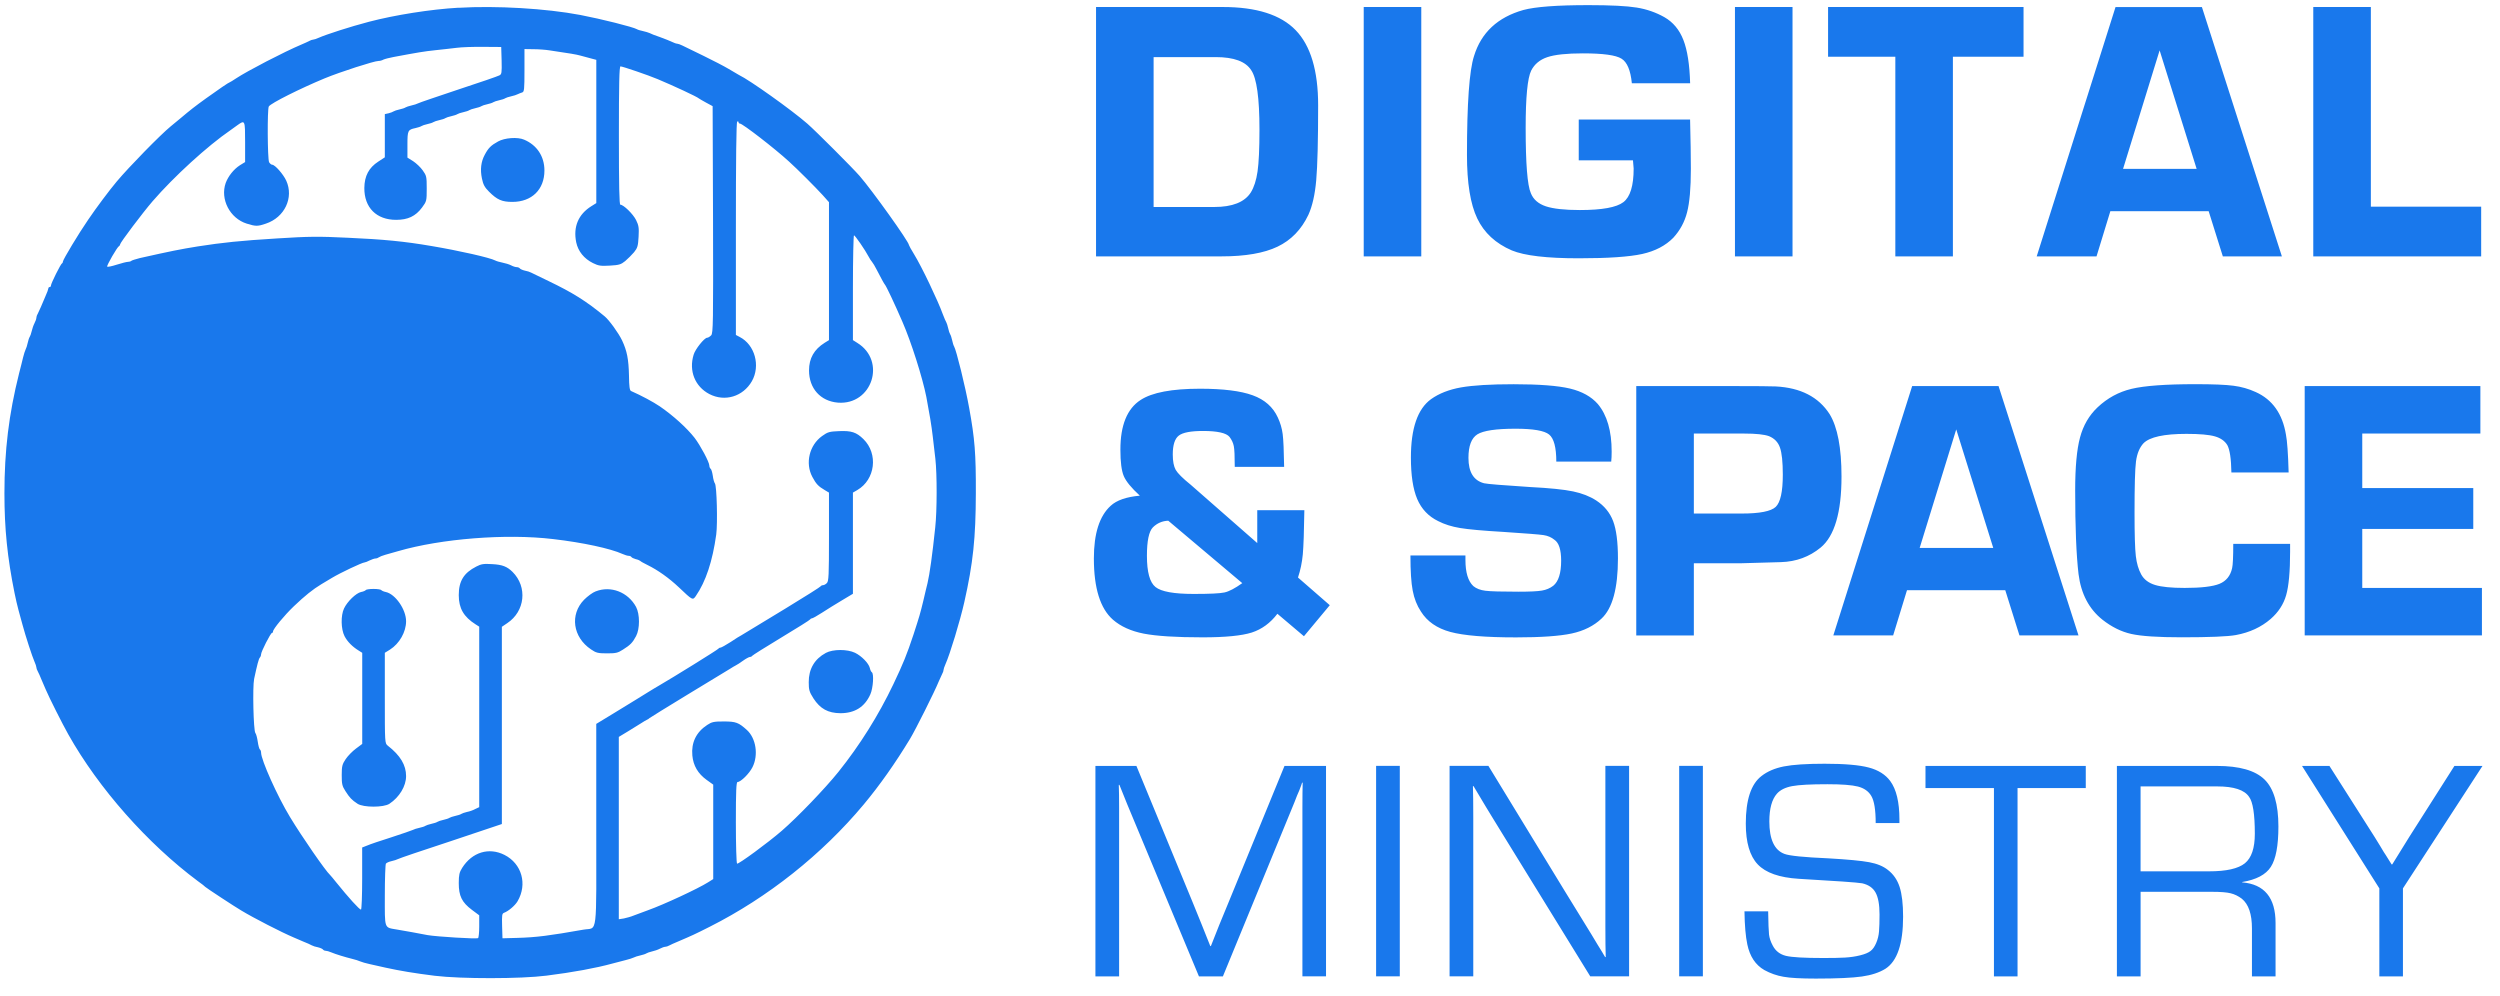 <svg width="113" height="45" viewBox="0 0 113 45" fill="none" xmlns="http://www.w3.org/2000/svg">
<path d="M20.731 0.348C19.463 0.42 17.845 0.678 16.673 0.985C15.825 1.208 14.762 1.551 14.407 1.707C14.305 1.755 14.191 1.791 14.154 1.791C14.117 1.791 14.04 1.816 13.98 1.851C13.926 1.881 13.769 1.953 13.637 2.008C12.826 2.35 11.185 3.204 10.674 3.541C10.53 3.637 10.403 3.715 10.391 3.715C10.354 3.715 9.85 4.058 9.309 4.449C8.81 4.809 8.594 4.978 8.167 5.339C8.028 5.454 7.83 5.622 7.715 5.712C7.246 6.097 5.839 7.534 5.274 8.207C4.931 8.616 4.36 9.379 3.981 9.938C3.566 10.539 2.845 11.736 2.845 11.82C2.845 11.857 2.827 11.892 2.803 11.904C2.743 11.929 2.304 12.812 2.304 12.902C2.304 12.944 2.279 12.974 2.244 12.974C2.214 12.974 2.184 13.004 2.184 13.041C2.184 13.071 2.13 13.227 2.057 13.383C1.991 13.54 1.896 13.763 1.847 13.877C1.798 13.991 1.733 14.135 1.703 14.19C1.666 14.249 1.643 14.328 1.643 14.37C1.643 14.412 1.606 14.521 1.558 14.611C1.511 14.701 1.456 14.864 1.432 14.971C1.408 15.079 1.366 15.194 1.342 15.229C1.318 15.259 1.276 15.386 1.252 15.5C1.229 15.614 1.186 15.746 1.156 15.8C1.132 15.848 1.078 16.011 1.042 16.161C1.005 16.311 0.928 16.635 0.861 16.883C0.398 18.729 0.2 20.37 0.2 22.3C0.2 23.888 0.332 25.198 0.657 26.803C0.705 27.049 0.789 27.404 0.838 27.584C0.887 27.765 0.97 28.066 1.019 28.245C1.15 28.739 1.463 29.694 1.56 29.911C1.607 30.013 1.644 30.127 1.644 30.163C1.644 30.2 1.668 30.278 1.704 30.337C1.734 30.392 1.818 30.571 1.884 30.74C1.957 30.902 2.035 31.095 2.065 31.161C2.222 31.534 2.829 32.737 3.087 33.194C4.458 35.635 6.671 38.135 8.949 39.831C9.118 39.95 9.262 40.065 9.28 40.089C9.316 40.131 10.615 40.985 10.903 41.153C11.469 41.496 12.737 42.146 13.278 42.374C13.345 42.404 13.536 42.483 13.699 42.555C13.868 42.621 14.042 42.699 14.09 42.729C14.144 42.759 14.27 42.801 14.378 42.819C14.48 42.843 14.582 42.891 14.601 42.921C14.625 42.951 14.673 42.975 14.721 42.975C14.768 42.975 14.877 43.005 14.973 43.047C15.172 43.131 15.586 43.258 15.924 43.342C16.055 43.372 16.218 43.426 16.284 43.456C16.349 43.486 16.542 43.541 16.705 43.576C16.874 43.613 17.199 43.685 17.427 43.738C18.082 43.882 18.738 43.991 19.651 44.105C20.842 44.249 23.535 44.249 24.702 44.099C25.892 43.949 26.938 43.757 27.677 43.553C27.858 43.505 28.129 43.433 28.279 43.396C28.428 43.36 28.591 43.307 28.639 43.282C28.693 43.252 28.825 43.21 28.939 43.186C29.053 43.161 29.18 43.119 29.21 43.096C29.246 43.072 29.361 43.029 29.468 43.006C29.576 42.983 29.739 42.928 29.828 42.88C29.918 42.831 30.027 42.795 30.069 42.795C30.111 42.795 30.189 42.771 30.25 42.736C30.304 42.706 30.49 42.621 30.652 42.555C31.272 42.29 31.392 42.237 32.084 41.887C34.705 40.565 37.158 38.617 39.04 36.362C39.762 35.496 40.465 34.499 41.132 33.399C41.373 33.002 42.239 31.277 42.431 30.802C42.49 30.67 42.557 30.514 42.587 30.459C42.624 30.399 42.647 30.321 42.647 30.285C42.647 30.25 42.684 30.134 42.731 30.032C42.942 29.564 43.399 28.049 43.585 27.225C43.987 25.44 44.102 24.321 44.108 22.296C44.114 20.498 44.06 19.831 43.808 18.448C43.634 17.475 43.224 15.82 43.123 15.653C43.098 15.617 43.063 15.497 43.038 15.383C43.014 15.268 42.972 15.142 42.949 15.112C42.924 15.075 42.882 14.956 42.859 14.841C42.835 14.727 42.792 14.601 42.774 14.571C42.75 14.534 42.678 14.372 42.618 14.21C42.395 13.591 41.662 12.052 41.313 11.487C41.187 11.283 41.085 11.097 41.085 11.078C41.085 10.928 39.419 8.601 38.854 7.952C38.517 7.567 36.876 5.926 36.491 5.589C35.788 4.976 33.894 3.623 33.389 3.382C33.341 3.358 33.136 3.238 32.938 3.117C32.739 2.997 32.228 2.733 31.796 2.522C31.369 2.318 30.936 2.107 30.845 2.059C30.749 2.011 30.641 1.974 30.605 1.974C30.562 1.974 30.466 1.938 30.382 1.897C30.297 1.856 30.057 1.758 29.841 1.68C29.625 1.608 29.408 1.524 29.36 1.494C29.305 1.47 29.173 1.428 29.059 1.404C28.945 1.381 28.825 1.345 28.788 1.32C28.632 1.224 27.177 0.857 26.233 0.677C24.687 0.382 22.415 0.25 20.731 0.352V0.348ZM22.673 2.735C22.685 3.294 22.678 3.355 22.571 3.408C22.504 3.445 21.675 3.733 20.719 4.045C19.769 4.364 18.945 4.641 18.897 4.671C18.843 4.701 18.711 4.743 18.597 4.767C18.483 4.792 18.363 4.834 18.326 4.857C18.296 4.881 18.17 4.924 18.056 4.947C17.942 4.97 17.822 5.013 17.785 5.037C17.755 5.061 17.653 5.097 17.562 5.121L17.394 5.158V7.111L17.099 7.304C16.672 7.58 16.474 7.954 16.468 8.495C16.462 9.385 17.015 9.937 17.905 9.937C18.434 9.937 18.783 9.776 19.077 9.379C19.281 9.102 19.288 9.084 19.288 8.525C19.288 7.966 19.275 7.942 19.107 7.701C19.01 7.562 18.812 7.376 18.674 7.286L18.416 7.124V6.541C18.416 5.898 18.434 5.862 18.776 5.79C18.891 5.765 19.017 5.723 19.047 5.7C19.084 5.675 19.203 5.633 19.317 5.61C19.432 5.587 19.558 5.543 19.588 5.52C19.625 5.496 19.744 5.454 19.859 5.43C19.973 5.407 20.099 5.364 20.129 5.34C20.166 5.316 20.285 5.274 20.4 5.251C20.514 5.227 20.64 5.184 20.67 5.161C20.707 5.136 20.826 5.094 20.941 5.071C21.055 5.048 21.181 5.005 21.211 4.981C21.248 4.957 21.368 4.915 21.482 4.891C21.596 4.868 21.722 4.825 21.752 4.802C21.789 4.777 21.909 4.735 22.023 4.712C22.137 4.689 22.264 4.645 22.293 4.622C22.33 4.598 22.45 4.555 22.564 4.532C22.678 4.509 22.805 4.466 22.834 4.442C22.871 4.418 22.991 4.376 23.105 4.353C23.219 4.329 23.351 4.286 23.405 4.256C23.453 4.232 23.544 4.196 23.604 4.178C23.694 4.149 23.706 4.047 23.706 3.181V2.218L24.115 2.224C24.338 2.224 24.668 2.248 24.849 2.278C25.787 2.417 26.04 2.459 26.232 2.512C26.346 2.542 26.557 2.596 26.701 2.638L26.953 2.705V9.18L26.731 9.319C26.142 9.686 25.901 10.25 26.045 10.954C26.13 11.357 26.4 11.694 26.803 11.892C27.049 12.012 27.145 12.031 27.56 12.006C27.975 11.982 28.064 11.959 28.257 11.802C28.377 11.7 28.558 11.52 28.66 11.4C28.816 11.207 28.841 11.117 28.864 10.702C28.887 10.288 28.869 10.191 28.75 9.945C28.611 9.669 28.184 9.253 28.04 9.253C27.992 9.253 27.974 8.436 27.974 6.127C27.974 3.817 27.991 3 28.046 3C28.135 3 29.302 3.397 29.729 3.578C30.474 3.89 31.514 4.377 31.58 4.443C31.598 4.461 31.749 4.545 31.911 4.636L32.211 4.798L32.229 9.921C32.241 14.622 32.234 15.055 32.145 15.157C32.085 15.217 32.006 15.266 31.964 15.266C31.838 15.266 31.423 15.783 31.351 16.036C31.128 16.77 31.417 17.473 32.06 17.81C32.763 18.177 33.587 17.924 33.984 17.232C34.381 16.535 34.123 15.584 33.431 15.229L33.262 15.14V10.335C33.262 7.197 33.28 5.52 33.322 5.496C33.359 5.478 33.382 5.49 33.382 5.52C33.382 5.557 33.412 5.587 33.449 5.587C33.563 5.587 35.005 6.699 35.661 7.3C36.04 7.642 36.851 8.454 37.187 8.821L37.47 9.139V15.374L37.277 15.493C36.796 15.794 36.568 16.196 36.568 16.744C36.568 17.556 37.084 18.133 37.873 18.199C39.418 18.319 40.074 16.317 38.751 15.499L38.552 15.373V13.004C38.552 11.699 38.577 10.636 38.6 10.636C38.648 10.636 39.111 11.309 39.261 11.598C39.303 11.683 39.375 11.791 39.417 11.839C39.459 11.887 39.549 12.037 39.615 12.169C39.819 12.566 39.965 12.83 39.995 12.861C40.055 12.921 40.427 13.709 40.789 14.544C41.185 15.452 41.697 17.063 41.871 17.942C42.015 18.699 42.105 19.247 42.159 19.715C42.196 19.998 42.243 20.461 42.279 20.743C42.356 21.429 42.356 23.082 42.273 23.834C42.141 25.09 42.02 25.956 41.924 26.358C41.887 26.49 41.81 26.839 41.738 27.14C41.587 27.76 41.569 27.82 41.293 28.673C40.986 29.599 40.83 29.978 40.38 30.927C39.712 32.328 38.865 33.68 37.897 34.889C37.289 35.646 36.045 36.939 35.336 37.552C34.705 38.099 33.375 39.073 33.316 39.037C33.286 39.019 33.261 38.183 33.261 37.173C33.261 35.736 33.279 35.346 33.339 35.346C33.483 35.346 33.868 34.967 34.012 34.678C34.288 34.132 34.174 33.373 33.759 32.995C33.386 32.658 33.26 32.61 32.719 32.61C32.268 32.61 32.178 32.628 31.967 32.767C31.468 33.092 31.24 33.566 31.294 34.149C31.336 34.606 31.547 34.967 31.937 35.249L32.238 35.465V39.734L32.009 39.878C31.553 40.167 30.002 40.888 29.292 41.141C29.046 41.231 28.745 41.345 28.631 41.387C28.517 41.435 28.318 41.489 28.199 41.514L27.97 41.55V33.308L28.397 33.05C28.631 32.905 28.89 32.742 28.98 32.689C29.07 32.629 29.184 32.563 29.233 32.538C29.281 32.521 29.335 32.484 29.353 32.461C29.371 32.443 30.165 31.95 31.115 31.373C32.065 30.795 32.919 30.279 33.008 30.224C33.098 30.165 33.212 30.098 33.261 30.074C33.31 30.049 33.46 29.959 33.586 29.863C33.712 29.773 33.857 29.694 33.899 29.694C33.941 29.694 33.983 29.67 33.995 29.647C34.007 29.623 34.596 29.25 35.306 28.823C36.015 28.396 36.611 28.023 36.616 27.999C36.629 27.975 36.664 27.951 36.694 27.951C36.73 27.951 36.935 27.837 37.157 27.693C37.38 27.549 37.783 27.296 38.059 27.134L38.552 26.839V22.265L38.751 22.15C39.562 21.676 39.706 20.515 39.027 19.848C38.709 19.535 38.48 19.463 37.927 19.487C37.488 19.505 37.416 19.524 37.157 19.71C36.58 20.125 36.388 20.936 36.718 21.556C36.887 21.874 36.989 21.983 37.277 22.151L37.47 22.266V24.262C37.47 25.999 37.458 26.276 37.374 26.354C37.326 26.408 37.247 26.45 37.2 26.45C37.157 26.45 37.11 26.474 37.097 26.498C37.092 26.522 36.37 26.979 35.499 27.508C34.633 28.031 33.846 28.512 33.755 28.566C33.665 28.625 33.556 28.692 33.508 28.716C33.461 28.734 33.243 28.873 33.027 29.017C32.811 29.155 32.6 29.275 32.558 29.275C32.522 29.275 32.481 29.3 32.468 29.323C32.456 29.36 30.382 30.646 29.788 30.988C29.728 31.018 29.505 31.157 29.288 31.289C29.078 31.421 28.844 31.559 28.784 31.601C28.718 31.644 28.28 31.909 27.811 32.197L26.951 32.72V37.277C26.951 42.472 27.023 41.906 26.374 42.02C24.835 42.291 24.245 42.37 23.373 42.393L22.712 42.411L22.695 41.852C22.683 41.365 22.689 41.293 22.785 41.257C22.983 41.184 23.278 40.932 23.392 40.74C23.849 39.965 23.585 39.038 22.803 38.642C22.101 38.287 21.342 38.516 20.892 39.225C20.765 39.429 20.736 39.538 20.736 39.917C20.736 40.495 20.874 40.783 21.331 41.126L21.661 41.372V41.876C21.661 42.147 21.637 42.387 21.607 42.405C21.535 42.447 19.749 42.339 19.329 42.267C19.142 42.23 18.824 42.17 18.626 42.135C18.427 42.099 18.121 42.045 17.94 42.015C17.352 41.913 17.394 42.02 17.394 40.469C17.394 39.718 17.418 39.075 17.442 39.038C17.465 39.001 17.58 38.948 17.694 38.924C17.808 38.899 17.94 38.857 17.995 38.827C18.042 38.797 19.119 38.43 20.387 38.016L22.684 37.246V28.331L22.924 28.169C23.736 27.633 23.85 26.528 23.165 25.848C22.919 25.608 22.708 25.523 22.251 25.499C21.854 25.474 21.752 25.493 21.529 25.608C20.964 25.896 20.736 26.263 20.736 26.9C20.736 27.496 20.958 27.88 21.5 28.223L21.661 28.325V36.483L21.481 36.568C21.384 36.622 21.216 36.682 21.108 36.7C21 36.724 20.885 36.766 20.85 36.789C20.82 36.814 20.694 36.856 20.579 36.879C20.465 36.902 20.345 36.946 20.309 36.969C20.279 36.993 20.152 37.035 20.038 37.059C19.924 37.082 19.804 37.125 19.768 37.149C19.738 37.173 19.611 37.215 19.497 37.238C19.383 37.262 19.263 37.305 19.227 37.328C19.197 37.353 19.07 37.395 18.956 37.418C18.842 37.441 18.71 37.484 18.656 37.514C18.608 37.539 18.174 37.688 17.693 37.845C17.212 37.996 16.72 38.163 16.599 38.217L16.37 38.307V39.714C16.37 40.484 16.346 41.115 16.316 41.115C16.244 41.115 15.745 40.561 15.197 39.882C15.065 39.713 14.939 39.569 14.921 39.551C14.717 39.37 13.646 37.819 13.112 36.936C12.534 35.986 11.801 34.344 11.801 34.02C11.801 33.96 11.777 33.893 11.747 33.876C11.717 33.851 11.675 33.695 11.65 33.521C11.626 33.352 11.578 33.171 11.542 33.13C11.457 33.022 11.41 31.056 11.487 30.683C11.626 30.04 11.691 29.782 11.746 29.721C11.776 29.691 11.8 29.625 11.8 29.577C11.8 29.457 12.232 28.609 12.293 28.609C12.318 28.609 12.341 28.579 12.341 28.542C12.341 28.434 12.852 27.815 13.279 27.406C13.79 26.919 14.145 26.636 14.523 26.408C14.685 26.311 14.902 26.18 15.004 26.12C15.384 25.891 16.375 25.422 16.478 25.422C16.508 25.422 16.616 25.38 16.706 25.332C16.803 25.285 16.923 25.243 16.977 25.243C17.025 25.243 17.091 25.218 17.128 25.188C17.158 25.164 17.29 25.111 17.423 25.074C17.556 25.038 17.813 24.965 17.994 24.912C19.935 24.347 22.875 24.113 24.998 24.366C26.345 24.522 27.594 24.793 28.137 25.039C28.239 25.086 28.365 25.123 28.413 25.123C28.467 25.123 28.521 25.147 28.539 25.177C28.557 25.207 28.648 25.249 28.738 25.274C28.827 25.291 28.918 25.334 28.936 25.351C28.954 25.376 29.105 25.46 29.266 25.538C29.73 25.766 30.234 26.121 30.691 26.553C31.304 27.137 31.311 27.137 31.448 26.944C31.905 26.283 32.206 25.368 32.374 24.159C32.441 23.655 32.399 21.959 32.314 21.851C32.284 21.814 32.237 21.658 32.218 21.502C32.194 21.345 32.151 21.201 32.116 21.183C32.086 21.159 32.062 21.099 32.062 21.045C32.062 20.889 31.659 20.137 31.394 19.789C31.045 19.344 30.438 18.791 29.825 18.369C29.512 18.159 29.008 17.888 28.52 17.672C28.46 17.642 28.436 17.468 28.43 16.975C28.413 16.23 28.341 15.863 28.118 15.387C27.961 15.056 27.535 14.467 27.331 14.299C26.494 13.607 25.888 13.229 24.787 12.7C24.408 12.514 24.053 12.346 24.005 12.321C23.951 12.291 23.825 12.249 23.717 12.231C23.615 12.207 23.513 12.159 23.494 12.129C23.47 12.1 23.41 12.075 23.356 12.075C23.301 12.075 23.181 12.039 23.097 11.991C23.013 11.949 22.839 11.894 22.712 11.871C22.593 11.847 22.442 11.805 22.388 11.775C22.154 11.648 20.752 11.33 19.496 11.119C18.27 10.909 17.332 10.819 15.738 10.747C14.38 10.68 13.959 10.687 12.522 10.777C10.862 10.879 10.063 10.963 8.945 11.137C8.128 11.269 7.736 11.348 6.317 11.666C6.131 11.714 5.957 11.768 5.933 11.792C5.908 11.817 5.843 11.835 5.788 11.835C5.734 11.835 5.506 11.889 5.284 11.961C5.062 12.033 4.863 12.075 4.845 12.051C4.808 12.014 5.302 11.155 5.38 11.125C5.405 11.113 5.428 11.077 5.428 11.047C5.428 10.97 6.444 9.623 6.895 9.099C7.868 7.975 9.377 6.598 10.419 5.883C10.491 5.835 10.635 5.732 10.737 5.654C11.074 5.414 11.079 5.431 11.079 6.424V7.325L10.845 7.469C10.563 7.65 10.317 7.963 10.202 8.269C9.944 9.003 10.389 9.868 11.153 10.108C11.562 10.235 11.646 10.235 12.018 10.108C12.867 9.825 13.287 8.936 12.939 8.167C12.807 7.878 12.428 7.445 12.301 7.445C12.259 7.445 12.199 7.391 12.163 7.331C12.091 7.192 12.078 4.926 12.15 4.812C12.247 4.661 13.57 4 14.67 3.543C15.385 3.248 16.913 2.756 17.104 2.756C17.171 2.756 17.266 2.732 17.327 2.696C17.387 2.666 17.598 2.612 17.791 2.576C18.878 2.372 19.161 2.324 19.679 2.269C19.992 2.239 20.424 2.185 20.641 2.161C20.858 2.131 21.399 2.113 21.843 2.118L22.655 2.124L22.673 2.737V2.735ZM22.511 6.396C22.192 6.57 22.072 6.691 21.91 6.997C21.741 7.31 21.699 7.664 21.783 8.067C21.838 8.337 21.903 8.464 22.102 8.662C22.469 9.029 22.685 9.126 23.159 9.126C24.038 9.126 24.608 8.567 24.608 7.707C24.608 7.069 24.271 6.558 23.688 6.312C23.4 6.185 22.81 6.227 22.51 6.396H22.511ZM16.529 26.675C16.511 26.7 16.415 26.742 16.318 26.759C16.095 26.807 15.698 27.186 15.549 27.505C15.399 27.823 15.41 28.436 15.573 28.755C15.705 29.008 15.928 29.23 16.211 29.405L16.373 29.507V33.625L16.09 33.836C15.934 33.95 15.723 34.166 15.626 34.31C15.47 34.544 15.446 34.628 15.446 35.032C15.446 35.435 15.463 35.525 15.614 35.759C15.807 36.06 15.897 36.156 16.161 36.33C16.425 36.504 17.345 36.504 17.603 36.33C18.055 36.03 18.355 35.531 18.355 35.08C18.355 34.581 18.097 34.148 17.526 33.703C17.394 33.594 17.394 33.588 17.394 31.55V29.506L17.628 29.362C18.055 29.091 18.355 28.562 18.355 28.081C18.355 27.546 17.868 26.848 17.435 26.758C17.345 26.741 17.254 26.698 17.236 26.674C17.219 26.644 17.062 26.62 16.881 26.62C16.701 26.62 16.544 26.644 16.527 26.674L16.529 26.675ZM26.924 26.73C26.792 26.777 26.557 26.952 26.4 27.109C25.75 27.776 25.889 28.799 26.713 29.352C26.941 29.508 27.026 29.532 27.428 29.532C27.831 29.532 27.922 29.515 28.155 29.364C28.492 29.153 28.595 29.046 28.751 28.751C28.925 28.426 28.925 27.765 28.751 27.434C28.39 26.766 27.609 26.46 26.924 26.731V26.73ZM37.325 29.514C36.82 29.784 36.55 30.241 36.555 30.836C36.555 31.179 36.58 31.269 36.766 31.564C37.073 32.038 37.427 32.231 37.987 32.237C38.636 32.237 39.087 31.954 39.34 31.383C39.466 31.107 39.508 30.445 39.406 30.385C39.376 30.367 39.334 30.283 39.316 30.192C39.262 29.976 38.944 29.651 38.649 29.507C38.299 29.338 37.651 29.338 37.326 29.512L37.325 29.514ZM49.541 11.588V0.317H55.27C56.791 0.317 57.889 0.666 58.564 1.364C59.242 2.063 59.58 3.195 59.58 4.761C59.58 6.326 59.551 7.5 59.493 8.149C59.436 8.798 59.317 9.32 59.138 9.712C58.822 10.377 58.357 10.857 57.743 11.15C57.131 11.442 56.289 11.588 55.218 11.588H49.54H49.541ZM52.143 9.356H54.883C55.704 9.356 56.255 9.138 56.536 8.7C56.682 8.464 56.784 8.148 56.841 7.754C56.898 7.358 56.928 6.726 56.928 5.859C56.928 4.429 56.803 3.534 56.556 3.175C56.306 2.779 55.771 2.581 54.95 2.581H52.143V9.358V9.356ZM64.242 0.318V11.588H61.64V0.317H64.242V0.318ZM71.358 5.403H76.392C76.415 6.327 76.427 7.071 76.427 7.635C76.427 8.502 76.37 9.157 76.256 9.596C76.144 10.034 75.936 10.416 75.635 10.745C75.283 11.104 74.814 11.349 74.228 11.48C73.643 11.609 72.688 11.675 71.359 11.675C69.916 11.675 68.907 11.556 68.335 11.319C67.602 11.004 67.081 10.522 66.771 9.873C66.461 9.224 66.307 8.27 66.307 7.008C66.307 4.677 66.413 3.184 66.627 2.53C66.952 1.473 67.696 0.779 68.859 0.451C69.398 0.306 70.377 0.232 71.798 0.232C72.801 0.232 73.528 0.269 73.979 0.342C74.43 0.415 74.846 0.56 75.23 0.776C75.623 1.001 75.91 1.345 76.089 1.807C76.269 2.268 76.371 2.921 76.394 3.765H73.76C73.702 3.178 73.546 2.807 73.291 2.651C73.038 2.492 72.456 2.412 71.544 2.412C70.812 2.412 70.276 2.47 69.938 2.584C69.602 2.696 69.359 2.899 69.21 3.189C69.043 3.529 68.96 4.391 68.96 5.776C68.96 7.397 69.038 8.382 69.194 8.731C69.305 9.013 69.531 9.211 69.87 9.325C70.208 9.437 70.722 9.494 71.41 9.494C72.41 9.494 73.066 9.375 73.376 9.138C73.686 8.902 73.841 8.394 73.841 7.618C73.841 7.595 73.83 7.472 73.81 7.246H71.359V5.401L71.358 5.403ZM81.022 0.318V11.588H78.42V0.317H81.022V0.318ZM88.271 2.565V11.588H85.669V2.564H82.629V0.317H91.464V2.564H88.271V2.565ZM99.831 9.545H95.388L94.763 11.588H92.059L95.622 0.318H99.526L103.141 11.588H100.472L99.831 9.545ZM99.288 7.633L97.615 2.276L95.962 7.633H99.287H99.288ZM107.163 0.318V9.341H112.149V11.588H104.56V0.317H107.162L107.163 0.318ZM56.827 23.06H58.957C58.943 24.019 58.92 24.684 58.887 25.056C58.852 25.427 58.779 25.776 58.669 26.104L60.106 27.355L58.938 28.758L57.738 27.742C57.422 28.159 57.036 28.442 56.582 28.59C56.126 28.735 55.384 28.808 54.359 28.808C53.165 28.808 52.278 28.752 51.698 28.64C51.119 28.526 50.655 28.315 50.306 28.011C49.73 27.506 49.443 26.583 49.443 25.241C49.443 24.115 49.696 23.321 50.204 22.861C50.475 22.61 50.914 22.459 51.521 22.404C51.139 22.055 50.896 21.759 50.794 21.517C50.692 21.276 50.642 20.879 50.642 20.325C50.642 19.221 50.947 18.471 51.557 18.078C52.075 17.74 52.969 17.57 54.241 17.57C55.289 17.57 56.082 17.67 56.621 17.867C57.162 18.062 57.541 18.397 57.758 18.872C57.869 19.109 57.943 19.358 57.977 19.618C58.01 19.876 58.032 20.371 58.043 21.103H55.811C55.811 20.618 55.797 20.305 55.768 20.165C55.741 20.024 55.678 19.886 55.576 19.75C55.43 19.57 55.029 19.48 54.376 19.48C53.823 19.48 53.458 19.55 53.279 19.691C53.099 19.832 53.009 20.116 53.009 20.543C53.009 20.848 53.054 21.08 53.142 21.238C53.233 21.394 53.458 21.619 53.819 21.91L56.828 24.547V23.058L56.827 23.06ZM56.151 26.358L52.805 23.536C52.534 23.547 52.302 23.647 52.11 23.837C51.931 24.02 51.841 24.449 51.841 25.123C51.841 25.856 51.969 26.326 52.228 26.533C52.487 26.743 53.064 26.846 53.955 26.846C54.675 26.846 55.137 26.825 55.347 26.779C55.555 26.733 55.823 26.592 56.152 26.357L56.151 26.358ZM72.826 20.863H70.345C70.345 20.222 70.236 19.815 70.02 19.64C69.806 19.466 69.299 19.378 68.5 19.378C67.622 19.378 67.047 19.464 66.777 19.632C66.508 19.802 66.374 20.156 66.374 20.696C66.374 21.34 66.609 21.722 67.082 21.844C67.24 21.879 67.928 21.934 69.145 22.013C70.045 22.059 70.698 22.126 71.103 22.212C71.51 22.297 71.858 22.433 72.151 22.623C72.512 22.86 72.766 23.169 72.913 23.553C73.058 23.936 73.131 24.499 73.131 25.242C73.131 26.594 72.883 27.5 72.388 27.961C72.039 28.29 71.591 28.515 71.044 28.633C70.498 28.751 69.655 28.81 68.52 28.81C67.144 28.81 66.156 28.727 65.554 28.563C64.952 28.399 64.508 28.092 64.226 27.641C64.046 27.37 63.922 27.054 63.854 26.695C63.785 26.336 63.752 25.807 63.752 25.108H66.238V25.311C66.238 25.875 66.357 26.268 66.594 26.491C66.729 26.603 66.911 26.674 67.141 26.702C67.372 26.731 67.871 26.745 68.637 26.745C69.145 26.745 69.497 26.728 69.693 26.694C69.89 26.661 70.062 26.588 70.208 26.476C70.445 26.283 70.564 25.905 70.564 25.343C70.564 24.848 70.462 24.533 70.259 24.397C70.124 24.286 69.959 24.215 69.767 24.186C69.576 24.157 68.97 24.11 67.947 24.042C67.022 23.988 66.37 23.929 65.993 23.866C65.615 23.803 65.285 23.699 65.004 23.553C64.566 23.34 64.251 23.007 64.058 22.556C63.867 22.106 63.773 21.481 63.773 20.68C63.773 19.362 64.076 18.483 64.683 18.042C65.045 17.784 65.496 17.608 66.036 17.511C66.577 17.416 67.372 17.367 68.42 17.367C69.569 17.367 70.415 17.433 70.96 17.562C71.507 17.693 71.927 17.926 72.222 18.262C72.638 18.76 72.847 19.476 72.847 20.412C72.847 20.591 72.841 20.743 72.827 20.865L72.826 20.863ZM73.959 28.722V17.451H78.438C79.407 17.451 80.014 17.457 80.263 17.467C81.388 17.525 82.198 17.942 82.698 18.718C83.057 19.304 83.236 20.244 83.236 21.539C83.236 23.163 82.92 24.234 82.291 24.752C81.783 25.168 81.185 25.388 80.501 25.408C80.478 25.408 79.88 25.426 78.707 25.459H76.562V28.722H73.959ZM76.562 23.212H78.727C79.536 23.212 80.049 23.112 80.263 22.911C80.475 22.708 80.583 22.224 80.583 21.457C80.583 20.882 80.54 20.473 80.454 20.23C80.37 19.987 80.205 19.815 79.958 19.714C79.744 19.637 79.372 19.597 78.843 19.597H76.562V23.212ZM90.638 26.677H86.196L85.57 28.721H82.866L86.43 17.45H90.334L93.948 28.721H91.279L90.638 26.677ZM90.095 24.766L88.422 19.408L86.769 24.766H90.094H90.095ZM100.945 24.582H103.513V24.933C103.513 25.835 103.452 26.491 103.334 26.902C103.216 27.315 102.983 27.672 102.634 27.977C102.206 28.347 101.683 28.589 101.063 28.704C100.689 28.772 99.873 28.806 98.613 28.806C97.541 28.806 96.781 28.755 96.331 28.654C95.879 28.552 95.446 28.338 95.029 28.009C94.421 27.524 94.062 26.838 93.95 25.95C93.848 25.083 93.798 23.82 93.798 22.164C93.798 21.116 93.87 20.321 94.017 19.775C94.162 19.229 94.427 18.774 94.81 18.412C95.25 17.996 95.761 17.716 96.345 17.576C96.932 17.435 97.895 17.365 99.237 17.365C100.026 17.365 100.597 17.388 100.952 17.435C101.306 17.48 101.641 17.575 101.957 17.72C102.712 18.059 103.168 18.701 103.325 19.647C103.381 19.928 103.422 20.497 103.446 21.354H100.859C100.848 20.735 100.787 20.323 100.675 20.119C100.56 19.93 100.372 19.798 100.112 19.724C99.853 19.649 99.425 19.611 98.83 19.611C97.815 19.611 97.169 19.752 96.887 20.034C96.708 20.227 96.595 20.5 96.547 20.854C96.501 21.209 96.481 21.984 96.481 23.179C96.481 24.148 96.5 24.8 96.539 25.133C96.578 25.465 96.66 25.743 96.785 25.969C96.911 26.194 97.118 26.352 97.411 26.441C97.702 26.53 98.147 26.574 98.747 26.574C99.49 26.574 100.013 26.513 100.318 26.39C100.623 26.265 100.815 26.029 100.892 25.68C100.925 25.544 100.943 25.178 100.943 24.582H100.945ZM106.774 19.596V22.062H111.792V23.907H106.774V26.575H112.183V28.721H104.172V17.45H112.113V19.596H106.774ZM59.936 34.618V44.13H58.869V36.514C58.869 36.012 58.874 35.633 58.881 35.377H58.854C58.843 35.423 58.8 35.543 58.725 35.733C58.667 35.856 58.596 36.032 58.51 36.26L55.275 44.132H54.192L50.953 36.359C50.841 36.084 50.722 35.788 50.597 35.475H50.569C50.579 35.713 50.584 36.06 50.584 36.516V44.132H49.513V34.62H51.366L53.906 40.779L54.306 41.763C54.4 41.993 54.532 42.327 54.705 42.763H54.732C54.972 42.146 55.238 41.485 55.534 40.779L58.059 34.62H59.938L59.936 34.618ZM63.271 34.618V44.13H62.2V34.618H63.271ZM73.635 34.618V44.13H71.879L67.889 37.655C67.745 37.419 67.607 37.193 67.474 36.979C67.341 36.766 67.24 36.602 67.174 36.487C67.108 36.372 67.065 36.301 67.045 36.272L66.604 35.533H66.576C66.586 35.846 66.592 36.321 66.592 36.959V44.13H65.521V34.618H67.276L70.738 40.293C70.825 40.428 71.22 41.07 71.923 42.22C71.961 42.289 72.057 42.446 72.207 42.692C72.361 42.937 72.475 43.126 72.551 43.259H72.579C72.568 42.946 72.563 42.473 72.563 41.836V34.618H73.635ZM76.97 34.618V44.13H75.899V34.618H76.97ZM85.852 37.202H84.781C84.781 36.603 84.714 36.194 84.581 35.974C84.456 35.764 84.255 35.623 83.979 35.552C83.705 35.482 83.245 35.447 82.6 35.447C81.847 35.447 81.315 35.475 81.005 35.533C80.697 35.591 80.468 35.704 80.318 35.873C80.089 36.132 79.974 36.55 79.974 37.127C79.974 37.938 80.202 38.428 80.659 38.597C80.887 38.683 81.543 38.748 82.628 38.796C83.511 38.846 84.13 38.905 84.488 38.972C84.845 39.038 85.127 39.155 85.336 39.324C85.584 39.515 85.76 39.772 85.864 40.093C85.967 40.417 86.02 40.863 86.02 41.434C86.02 42.661 85.754 43.445 85.223 43.787C84.947 43.959 84.592 44.076 84.16 44.138C83.728 44.2 83.031 44.232 82.073 44.232C81.406 44.232 80.92 44.205 80.615 44.15C80.312 44.098 80.023 43.997 79.748 43.846C79.349 43.617 79.093 43.231 78.979 42.689C78.902 42.33 78.859 41.831 78.85 41.192H79.921C79.929 41.727 79.942 42.077 79.96 42.243C79.981 42.407 80.038 42.576 80.132 42.748C80.257 42.985 80.454 43.138 80.726 43.205C80.997 43.27 81.56 43.302 82.415 43.302C82.823 43.302 83.151 43.297 83.399 43.282C83.647 43.267 83.874 43.233 84.083 43.18C84.292 43.128 84.445 43.065 84.545 42.988C84.647 42.913 84.732 42.792 84.803 42.625C84.875 42.458 84.918 42.283 84.932 42.097C84.947 41.912 84.955 41.658 84.955 41.335C84.955 40.887 84.894 40.557 84.775 40.343C84.658 40.13 84.456 39.99 84.17 39.925C83.944 39.886 82.988 39.819 81.305 39.722C80.429 39.668 79.81 39.45 79.449 39.069C79.09 38.689 78.91 38.075 78.91 37.228C78.91 36.155 79.146 35.438 79.621 35.075C79.887 34.867 80.224 34.723 80.633 34.642C81.041 34.562 81.655 34.521 82.474 34.521C83.377 34.521 84.042 34.578 84.47 34.693C84.897 34.805 85.221 35.009 85.439 35.303C85.714 35.676 85.854 36.255 85.854 37.041V37.202H85.852ZM91.193 35.62V44.132H90.126V35.62H87.032V34.62H94.277V35.62H91.194H91.193ZM95.684 44.132V34.62H100.206C101.222 34.62 101.938 34.825 102.356 35.233C102.775 35.642 102.984 36.35 102.984 37.358C102.984 38.224 102.869 38.832 102.641 39.183C102.415 39.535 101.982 39.763 101.347 39.867V39.883C102.352 39.967 102.855 40.578 102.855 41.72V44.132H101.788V41.963C101.788 41.318 101.636 40.871 101.331 40.622C101.169 40.5 101 40.418 100.823 40.376C100.648 40.332 100.371 40.31 99.991 40.31H96.755V44.132H95.684ZM96.755 39.384H99.847C100.628 39.384 101.168 39.263 101.469 39.02C101.768 38.777 101.918 38.334 101.918 37.687C101.918 36.803 101.831 36.245 101.659 36.019C101.45 35.704 100.97 35.546 100.217 35.546H96.754V39.384H96.755ZM112.208 34.621L108.613 40.154V44.133H107.546V40.154L104.052 34.621H105.291L107.331 37.829C107.417 37.962 107.497 38.094 107.574 38.224C107.649 38.352 107.708 38.45 107.75 38.517C107.794 38.582 107.821 38.624 107.832 38.642C107.896 38.739 107.986 38.883 108.101 39.072H108.129C108.415 38.614 108.672 38.2 108.899 37.829L110.939 34.621H112.208Z" fill="#1978EC"/>
</svg>
